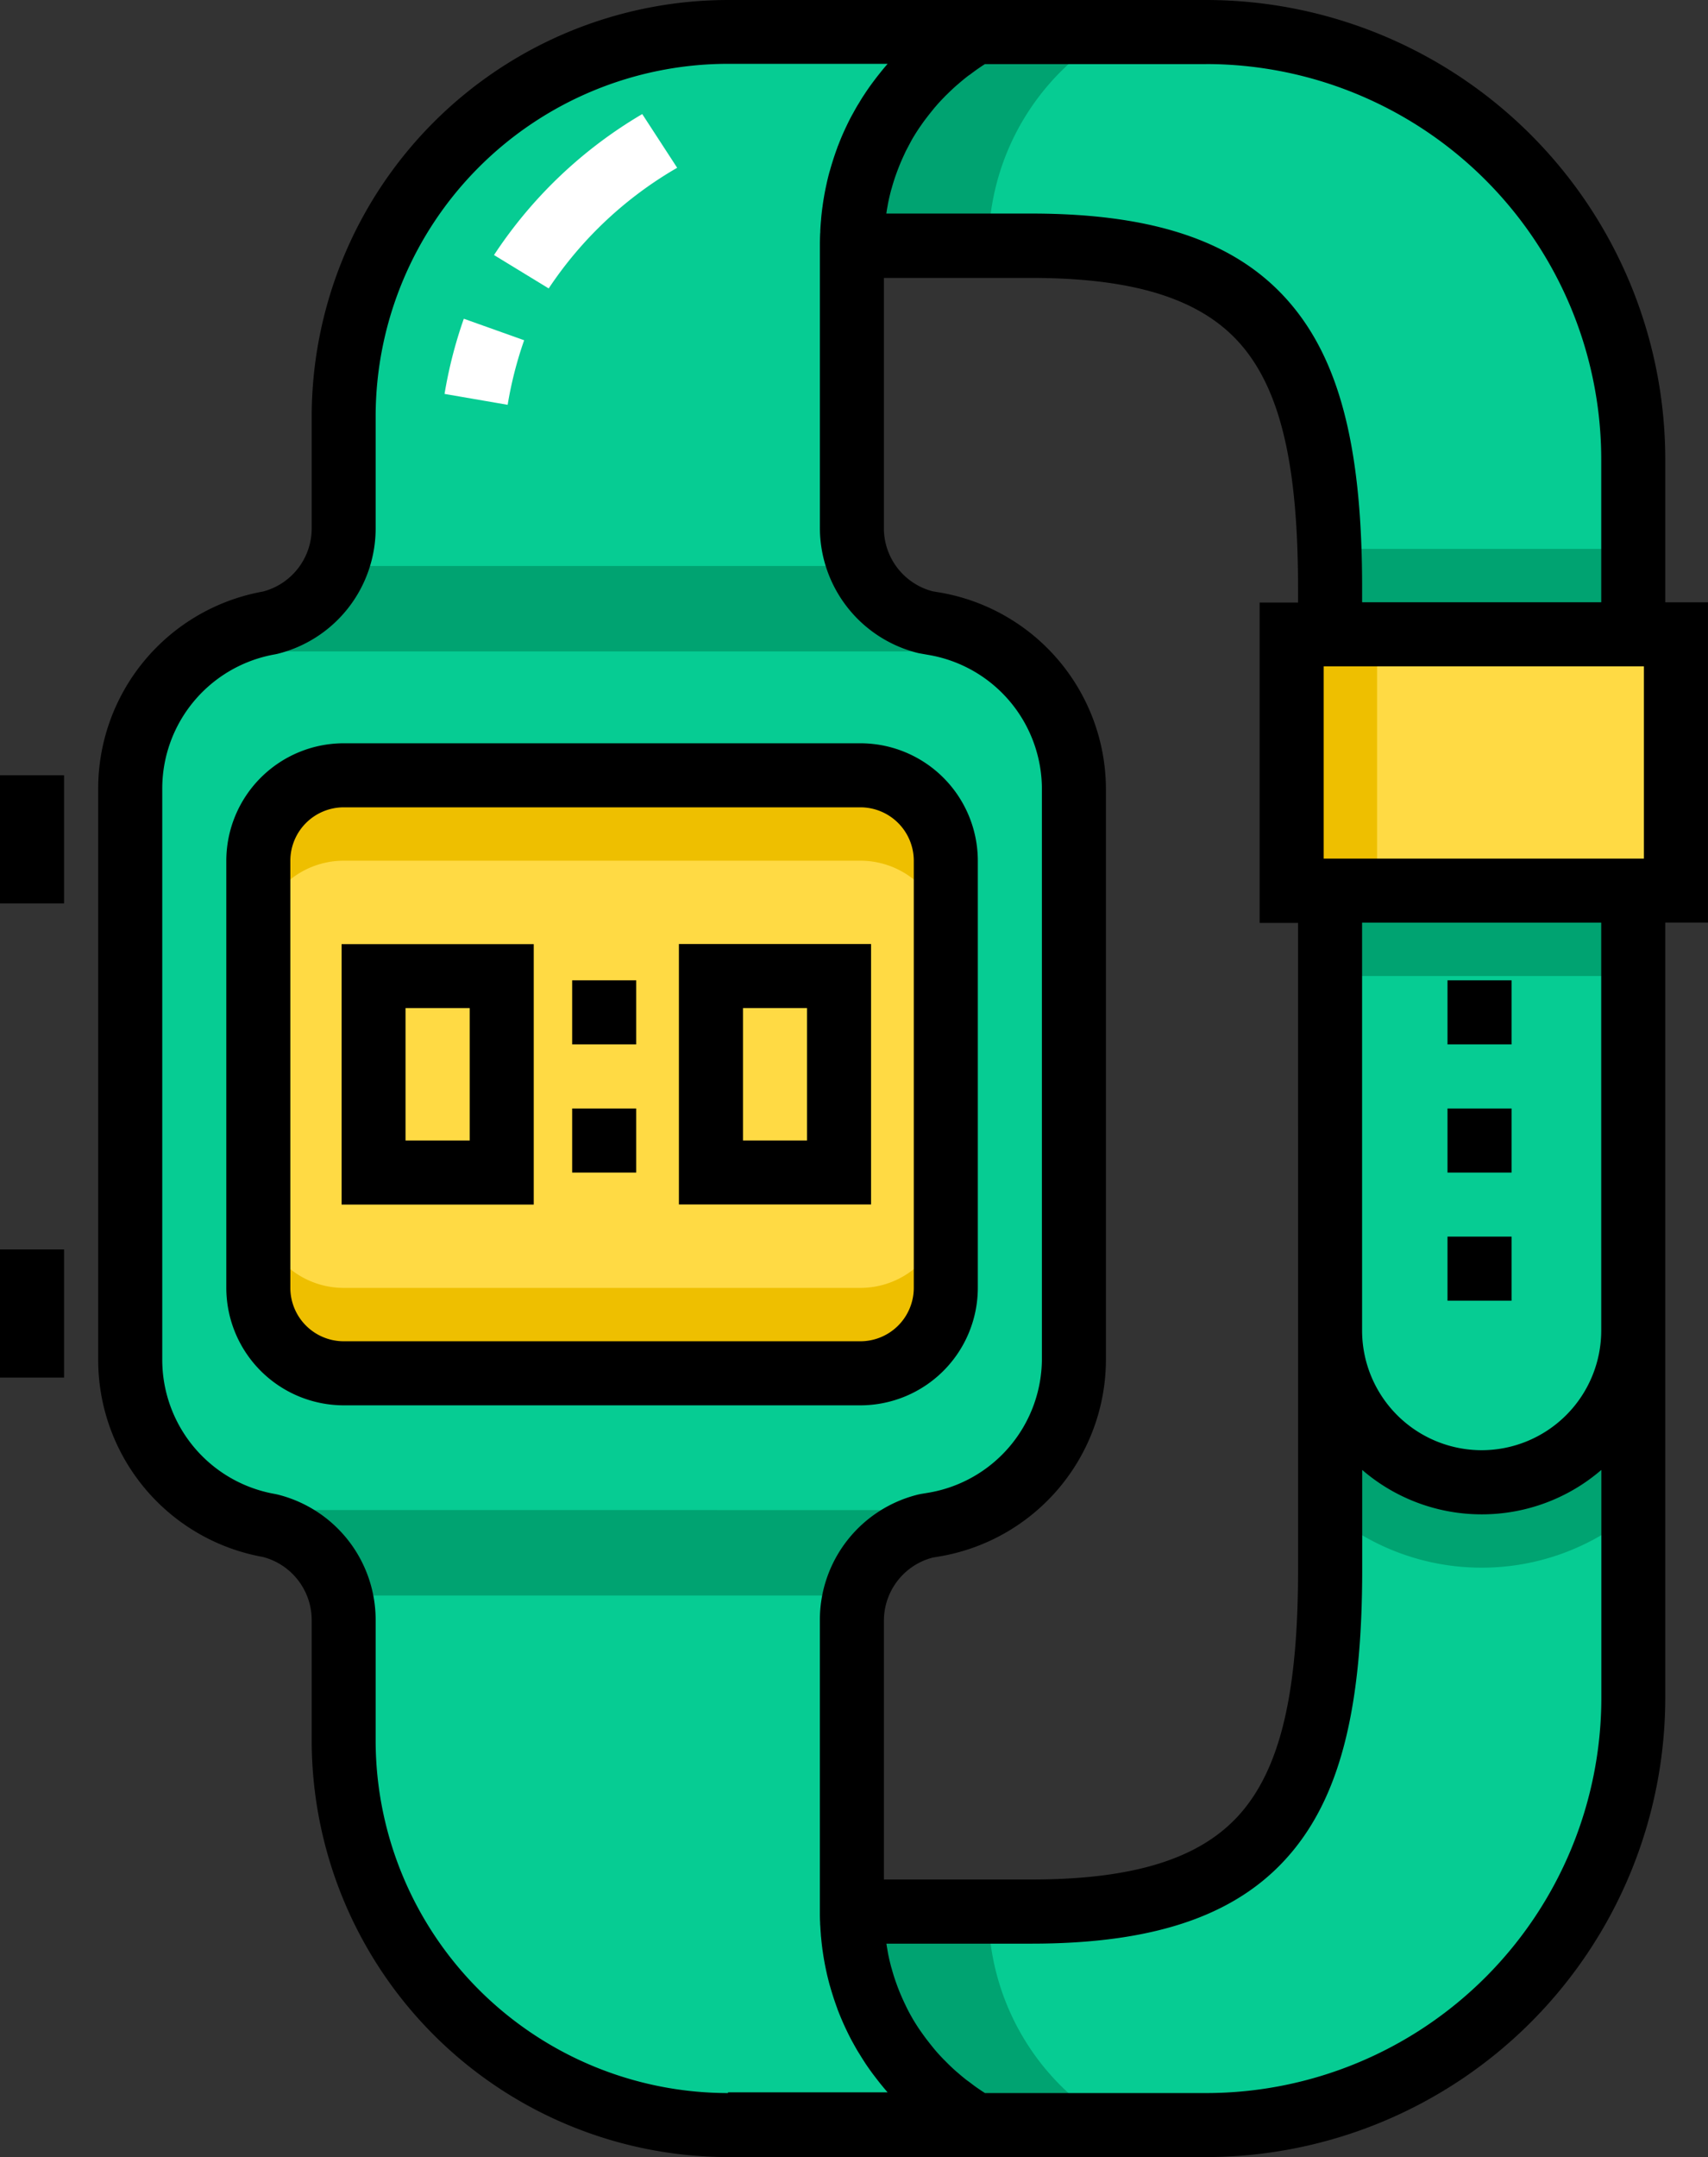 <svg xmlns="http://www.w3.org/2000/svg" width="64.951" height="82" viewBox="0 0 64.951 82">
  <rect x="0" y="0" width="64.951" height="82" fill="#333333" stroke="none"/>
  <g id="icon-18" transform="translate(-1276.96 4744.245)">
    <path id="Path_427" data-name="Path 427" d="M1343.768-4686.215v-21.612a6.41,6.41,0,0,0-5.358-6.323l-.26-.043a3.7,3.7,0,0,1-2.826-3.6v-10.731a9.367,9.367,0,0,1,4.709-8.119h-9.418A14.614,14.614,0,0,0,1316-4722.027v4.253a3.7,3.7,0,0,1-2.805,3.593h0a6.41,6.41,0,0,0-5.314,6.315v21.689a6.409,6.409,0,0,0,5.314,6.315h0a3.7,3.7,0,0,1,2.805,3.593v4.578a14.614,14.614,0,0,0,14.614,14.614h9.418a9.367,9.367,0,0,1-4.709-8.119v-11.056a3.7,3.7,0,0,1,2.826-3.6l.26-.043A6.41,6.41,0,0,0,1343.768-4686.215Z" transform="translate(-25.971 -6.386)" fill="#06cc93"/>
    <path id="Path_428" data-name="Path 428" d="M1384.912-4706.116l-2.4-.414a17.037,17.037,0,0,1,.733-2.858l2.294.818A14.625,14.625,0,0,0,1384.912-4706.116Zm1.56-4.424-2.079-1.269a17.131,17.131,0,0,1,5.637-5.359l1.328,2.042A14.681,14.681,0,0,0,1386.472-4710.54Z" transform="translate(-88.647 -22.741)" fill="#fff"/>
    <path id="Path_429" data-name="Path 429" d="M1492.7-4736.641h-8.768a9.367,9.367,0,0,0-4.709,8.119h6.82c8.968,0,11.366,4.022,11.366,12.99v37.347c0,8.968-2.4,12.99-11.366,12.99h-6.82a9.367,9.367,0,0,0,4.709,8.119h8.768a16.238,16.238,0,0,0,16.238-16.238V-4720.4A16.238,16.238,0,0,0,1492.7-4736.641Z" transform="translate(-169.871 -6.386)" fill="#06cc93"/>
    <g id="Group_214" data-name="Group 214" transform="translate(1309.354 -4743.027)">
      <path id="Path_430" data-name="Path 430" d="M1604.181-4610.717v-3.248h-11.552l.024,3.248Z" transform="translate(-1574.466 4633.612)" fill="#00a371"/>
      <path id="Path_431" data-name="Path 431" d="M1484.421-4290.542h-5.2a9.367,9.367,0,0,0,4.709,8.119h5.2A9.367,9.367,0,0,1,1484.421-4290.542Z" transform="translate(-1479.225 4361.988)" fill="#00a371"/>
      <path id="Path_432" data-name="Path 432" d="M1479.225-4728.522h5.2a9.367,9.367,0,0,1,4.709-8.119h-5.2A9.367,9.367,0,0,0,1479.225-4728.522Z" transform="translate(-1479.225 4736.641)" fill="#00a371"/>
    </g>
    <path id="Path_433" data-name="Path 433" d="M1361.194-4537.5h-19.647a3.247,3.247,0,0,1-3.248-3.248v-16.237a3.247,3.247,0,0,1,3.248-3.248h19.647a3.247,3.247,0,0,1,3.247,3.248v16.237A3.247,3.247,0,0,1,1361.194-4537.5Z" transform="translate(-51.515 -154.545)" fill="#eebf00"/>
    <path id="Path_434" data-name="Path 434" d="M1361.194-4523.714h-19.647a3.248,3.248,0,0,1-3.248-3.248v-9.743a3.248,3.248,0,0,1,3.248-3.248h19.647a3.248,3.248,0,0,1,3.247,3.248v9.743A3.248,3.248,0,0,1,1361.194-4523.714Z" transform="translate(-51.515 -171.574)" fill="#ffda44"/>
    <path id="Path_435" data-name="Path 435" d="M1604.307-4552.118h-11.529v26.731a8.968,8.968,0,0,0,5.764,2.091,8.971,8.971,0,0,0,5.764-2.091Z" transform="translate(-265.238 -161.357)" fill="#00a371"/>
    <path id="Path_436" data-name="Path 436" d="M1598.542-4510.366h0a5.764,5.764,0,0,1-5.764-5.764v-16.725h11.529v16.725A5.764,5.764,0,0,1,1598.542-4510.366Z" transform="translate(-265.238 -177.535)" fill="#06cc93"/>
    <rect id="Rectangle_85" data-name="Rectangle 85" width="11.529" height="3.247" transform="translate(1327.54 -4710.39)" fill="#00a371"/>
    <rect id="Rectangle_86" data-name="Rectangle 86" width="14.614" height="9.743" transform="translate(1326.078 -4720.132)" fill="#eebf00"/>
    <g id="Group_215" data-name="Group 215" transform="translate(1284.616 -4722.73)">
      <path id="Path_437" data-name="Path 437" d="M1352.59-4607.715l-.26-.043a3.7,3.7,0,0,1-2.529-2.151h-19.909a3.7,3.7,0,0,1-2.516,2.163h0a6.4,6.4,0,0,0-2.609,1.085h30.421A6.381,6.381,0,0,0,1352.59-4607.715Z" transform="translate(-1324.767 4609.909)" fill="#00a371"/>
      <path id="Path_438" data-name="Path 438" d="M1329.821-4385.845a6.412,6.412,0,0,0,1.8.6h0a3.7,3.7,0,0,1,2.683,2.65h19.573a3.7,3.7,0,0,1,2.7-2.638l.26-.043a6.4,6.4,0,0,0,1.766-.566Z" transform="translate(-1329.012 4421.73)" fill="#00a371"/>
    </g>
    <rect id="Rectangle_87" data-name="Rectangle 87" width="11.366" height="9.743" transform="translate(1329.326 -4720.132)" fill="#ffda44"/>
    <path id="Path_439" data-name="Path 439" d="M1359.273-4547.13v-16.237a4.47,4.47,0,0,0-4.465-4.465H1335.16a4.47,4.47,0,0,0-4.465,4.465v16.237a4.47,4.47,0,0,0,4.465,4.465h19.647A4.47,4.47,0,0,0,1359.273-4547.13Zm-26.143,0v-16.237a2.032,2.032,0,0,1,2.03-2.03h19.648a2.032,2.032,0,0,1,2.03,2.03v16.237a2.032,2.032,0,0,1-2.03,2.03H1335.16A2.032,2.032,0,0,1,1333.13-4547.13Z" transform="translate(-45.129 -148.159)"/>
    <rect id="Rectangle_88" data-name="Rectangle 88" width="2.436" height="2.436" transform="translate(1332.005 -4697.237)"/>
    <rect id="Rectangle_89" data-name="Rectangle 89" width="2.436" height="2.436" transform="translate(1332.005 -4702.108)"/>
    <rect id="Rectangle_90" data-name="Rectangle 90" width="2.436" height="2.436" transform="translate(1332.005 -4706.98)"/>
    <path id="Path_440" data-name="Path 440" d="M1358.069-4510.277h7.307v-9.9h-7.307Zm2.436-7.469h2.436v5.034H1360.5v-5.034Z" transform="translate(-68.119 -188.178)"/>
    <path id="Path_441" data-name="Path 441" d="M1445.47-4520.182h-7.307v9.9h7.307Zm-2.436,7.469H1440.6v-5.034h2.436v5.034Z" transform="translate(-135.386 -188.178)"/>
    <rect id="Rectangle_91" data-name="Rectangle 91" width="2.436" height="4.871" transform="translate(1276.96 -4714.774)"/>
    <rect id="Rectangle_92" data-name="Rectangle 92" width="2.436" height="4.871" transform="translate(1276.96 -4696.75)"/>
    <rect id="Rectangle_93" data-name="Rectangle 93" width="2.436" height="2.436" transform="translate(1298.718 -4702.108)"/>
    <rect id="Rectangle_94" data-name="Rectangle 94" width="2.436" height="2.436" transform="translate(1298.718 -4706.98)"/>
    <path id="Path_442" data-name="Path 442" d="M1361.494-4721.35h-1.624v-5.439a17.475,17.475,0,0,0-17.455-17.456h-18.186a15.85,15.85,0,0,0-15.832,15.832v4.253a2.482,2.482,0,0,1-1.846,2.4,7.614,7.614,0,0,0-6.273,7.507v21.689a7.613,7.613,0,0,0,6.273,7.506,2.483,2.483,0,0,1,1.846,2.4v4.578a15.85,15.85,0,0,0,15.832,15.832h18.186a17.475,17.475,0,0,0,17.455-17.455v-29.472h1.624v-12.178Zm-2.436,9.743H1346.88v-7.307h12.178Zm-13.152,17.942v9.093c0,4.537-.632,7.34-2.049,9.092-1.479,1.829-4.053,2.681-8.1,2.681h-5.6v-9.838a2.479,2.479,0,0,1,1.857-2.4l.21-.035a7.6,7.6,0,0,0,6.376-7.524v-21.612a7.6,7.6,0,0,0-6.376-7.524l-.211-.035a2.479,2.479,0,0,1-1.857-2.4v-9.513h5.6c4.046,0,6.62.852,8.1,2.68,1.417,1.751,2.049,4.556,2.049,9.092v.568h-1.461v12.178h1.461Zm-3.491-48.145a15.037,15.037,0,0,1,15.02,15.02v5.439h-9.093v-.568c0-5.132-.8-8.409-2.591-10.624-1.978-2.445-5.154-3.584-9.993-3.584h-5.509c.014-.1.029-.19.047-.284.007-.04.013-.08.021-.119q.048-.238.11-.472c.01-.038.022-.074.033-.112.033-.119.069-.236.107-.352.018-.054.037-.106.056-.16q.054-.15.113-.3c.022-.055.045-.109.068-.164.043-.1.088-.2.135-.3.023-.048.045-.1.069-.144q.1-.191.2-.377c.009-.016.017-.032.026-.047.081-.139.167-.274.256-.409.028-.042.057-.082.086-.123.064-.093.13-.185.2-.274.036-.048.073-.095.11-.142q.1-.125.2-.248l.117-.135c.078-.087.159-.173.241-.257.034-.035.066-.07.1-.1.118-.117.239-.231.364-.343.021-.019.043-.036.064-.054q.159-.139.327-.272c.045-.036.092-.07.138-.1.092-.07.185-.139.28-.206l.156-.107.124-.08h8.41Zm-18.186,77.129a13.411,13.411,0,0,1-13.4-13.4v-4.578a4.913,4.913,0,0,0-3.728-4.774l-.087-.019a5.182,5.182,0,0,1-4.3-5.116v-21.689a5.182,5.182,0,0,1,4.3-5.116l.087-.019a4.914,4.914,0,0,0,3.728-4.774v-4.253a13.411,13.411,0,0,1,13.4-13.4h6.07c-.094.106-.184.215-.272.325l-.073.092c-.068.085-.134.172-.2.26l-.064.086c-.082.113-.162.227-.239.343l-.038.059q-.1.147-.188.3l-.063.1q-.088.148-.17.3l-.039.069q-.1.182-.189.368l-.045.094q-.069.146-.134.294c-.016.037-.032.073-.047.11-.053.125-.1.251-.152.378l0,.008c-.049.13-.094.261-.138.393l-.036.114q-.049.154-.093.31c-.01.035-.02.069-.03.1q-.055.2-.1.4c-.006.025-.01.05-.016.075q-.038.17-.07.343c-.008.041-.015.082-.022.123-.02.115-.038.23-.054.346,0,.026-.008.052-.011.079q-.028.209-.047.422c0,.037-.006.073-.009.109q-.014.166-.022.332c0,.042,0,.083-.006.125-.006.144-.01.289-.01.435v10.73a4.909,4.909,0,0,0,3.755,4.781l.348.062a5.176,5.176,0,0,1,4.34,5.122v21.612a5.175,5.175,0,0,1-4.34,5.122l-.26.043-.089.018a4.909,4.909,0,0,0-3.755,4.781v11.056c0,.146,0,.291.01.435,0,.042,0,.083.006.125q.008.167.022.333c0,.036.005.073.009.109.013.141.028.282.047.422,0,.026.008.052.011.078.016.116.034.231.054.347.007.041.015.082.022.123q.032.173.07.343l.016.075q.047.2.1.4c.01.035.02.069.03.1q.044.156.093.309c.012.038.024.076.036.114.044.132.089.263.138.393l0,.008c.048.127.1.253.152.378l.047.109q.065.149.134.294l.045.094q.09.186.188.368l.039.069q.082.15.17.3l.063.1q.091.15.188.3l.038.059c.077.116.157.23.239.343l.064.086q.1.131.2.26l.073.092c.089.11.179.218.272.325h-6.07Zm18.186,0H1334c-.041-.027-.083-.053-.124-.08l-.156-.107c-.1-.067-.188-.136-.28-.206-.046-.035-.093-.069-.138-.1q-.168-.133-.327-.271c-.021-.019-.043-.036-.064-.054-.126-.111-.247-.226-.364-.343-.034-.034-.067-.07-.1-.1-.082-.084-.163-.17-.241-.257-.04-.044-.079-.09-.117-.135q-.1-.122-.2-.248c-.037-.047-.074-.094-.11-.141-.068-.09-.134-.182-.2-.275-.029-.041-.058-.082-.086-.123-.089-.134-.175-.27-.256-.409-.009-.016-.017-.032-.026-.047q-.107-.186-.2-.377c-.024-.048-.046-.1-.069-.144-.047-.1-.092-.2-.135-.3-.023-.054-.046-.108-.068-.164q-.06-.148-.113-.3c-.019-.053-.038-.106-.056-.16-.039-.116-.074-.234-.107-.352-.01-.038-.023-.075-.033-.112q-.062-.234-.11-.472c-.008-.04-.014-.08-.021-.119-.017-.094-.033-.189-.047-.284h5.509c4.839,0,8.014-1.139,9.993-3.584,1.792-2.215,2.591-5.492,2.591-10.624v-3.8a6.95,6.95,0,0,0,4.547,1.689,6.953,6.953,0,0,0,4.547-1.689v8.672A15.036,15.036,0,0,1,1342.415-4664.681Zm15.02-28.984a4.552,4.552,0,0,1-4.547,4.547,4.552,4.552,0,0,1-4.547-4.547v-15.507h9.093Z" transform="translate(-19.584)"/>
  </g>
</svg>
